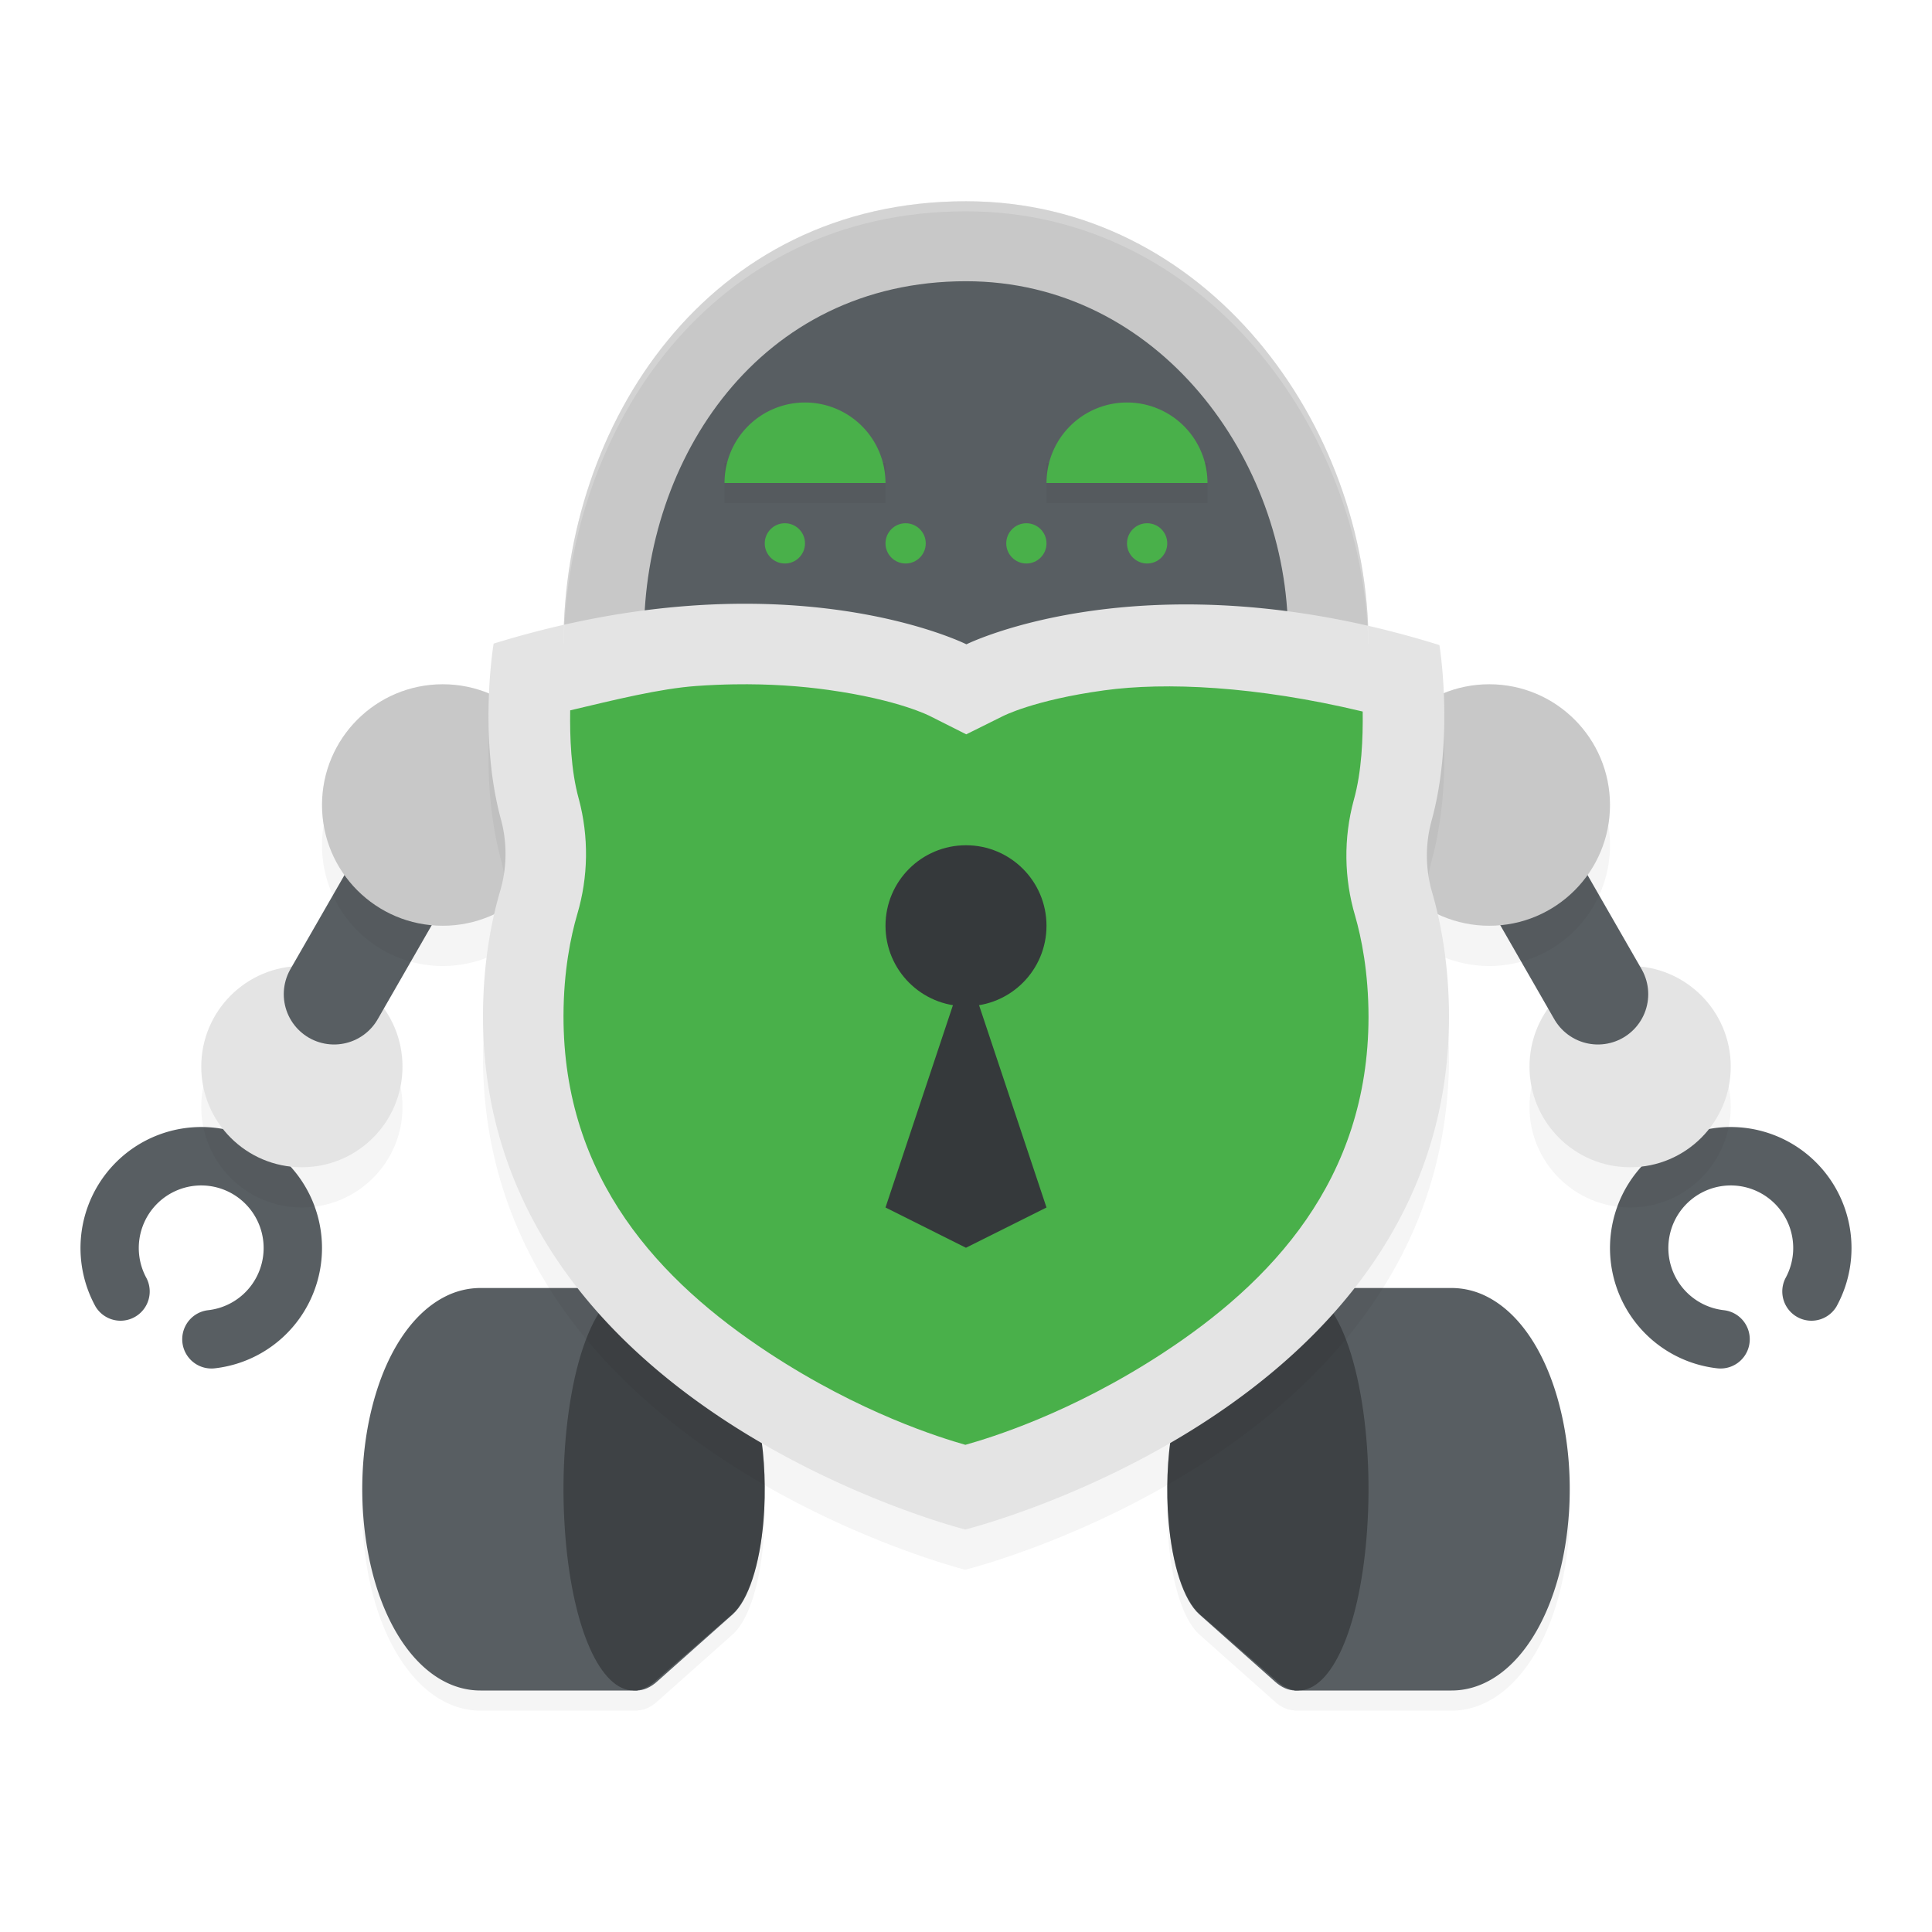 <?xml version="1.0" encoding="UTF-8" standalone="no"?>
<svg
   width="192"
   height="192"
   version="1.1"
   id="svg72"
   sodipodi:docname="apps_cryptomator.svg"
   inkscape:version="1.1-rc (1:1.1+rc+202105232036+f4db50c7c1)"
   xmlns:inkscape="http://www.inkscape.org/namespaces/inkscape"
   xmlns:sodipodi="http://sodipodi.sourceforge.net/DTD/sodipodi-0.dtd"
   xmlns="http://www.w3.org/2000/svg"
   xmlns:svg="http://www.w3.org/2000/svg">
  <defs
     id="defs76">
    <filter
       inkscape:collect="always"
       style="color-interpolation-filters:sRGB"
       id="filter1217"
       x="-0.032"
       y="-0.096"
       width="1.064"
       height="1.192">
      <feGaussianBlur
         inkscape:collect="always"
         stdDeviation="1.6"
         id="feGaussianBlur1219" />
    </filter>
    <filter
       inkscape:collect="always"
       style="color-interpolation-filters:sRGB"
       id="filter1221"
       x="-0.24"
       y="-0.24"
       width="1.48"
       height="1.48">
      <feGaussianBlur
         inkscape:collect="always"
         stdDeviation="2"
         id="feGaussianBlur1223" />
    </filter>
    <filter
       inkscape:collect="always"
       style="color-interpolation-filters:sRGB"
       id="filter1225"
       x="-0.24"
       y="-0.24"
       width="1.48"
       height="1.48">
      <feGaussianBlur
         inkscape:collect="always"
         stdDeviation="2"
         id="feGaussianBlur1227" />
    </filter>
    <filter
       inkscape:collect="always"
       style="color-interpolation-filters:sRGB"
       id="filter1229"
       x="-0.2"
       y="-0.2"
       width="1.4"
       height="1.4">
      <feGaussianBlur
         inkscape:collect="always"
         stdDeviation="2"
         id="feGaussianBlur1231" />
    </filter>
    <filter
       inkscape:collect="always"
       style="color-interpolation-filters:sRGB"
       id="filter1233"
       x="-0.2"
       y="-0.2"
       width="1.4"
       height="1.4">
      <feGaussianBlur
         inkscape:collect="always"
         stdDeviation="2"
         id="feGaussianBlur1235" />
    </filter>
    <filter
       inkscape:collect="always"
       style="color-interpolation-filters:sRGB"
       id="filter1237"
       x="-0.059"
       y="-0.062"
       width="1.118"
       height="1.123">
      <feGaussianBlur
         inkscape:collect="always"
         stdDeviation="2.36"
         id="feGaussianBlur1239" />
    </filter>
    <filter
       inkscape:collect="always"
       style="color-interpolation-filters:sRGB"
       id="filter1242"
       x="-0.026"
       y="-0.312"
       width="1.052"
       height="1.624">
      <feGaussianBlur
         inkscape:collect="always"
         stdDeviation="0.52"
         id="feGaussianBlur1244" />
    </filter>
  </defs>
  <sodipodi:namedview
     id="namedview74"
     pagecolor="#ffffff"
     bordercolor="#666666"
     borderopacity="1.0"
     inkscape:pageshadow="2"
     inkscape:pageopacity="0.0"
     inkscape:pagecheckerboard="0"
     showgrid="false"
     width="192px"
     inkscape:zoom="1"
     inkscape:cx="54"
     inkscape:cy="92.5"
     inkscape:window-width="1920"
     inkscape:window-height="1014"
     inkscape:window-x="0"
     inkscape:window-y="34"
     inkscape:window-maximized="1"
     inkscape:current-layer="svg72" />
  <path
     style="opacity:0.2;stroke-width:4;filter:url(#filter1217)"
     d="m 47.742,130 a 7.809,7.875 0 0 0 -3.578,0.891 c -2.991,1.542 -5.423,4.983 -6.844,9.703 -1.32,4.387 -1.665,9.466 -0.977,14.312 1.285,9.029 5.869,15.094 11.406,15.094 h 15.5 0.125 v -0.024 c 0.667,-0.034 1.322,-0.319 1.953,-0.891 l 7.5,-6.672 c 1.539,-1.386 2.68,-4.87 3.047,-9.328 0.477,-5.786 -0.432,-13.199 -3.055,-15.531 l -7.5,-6.672 c -0.624,-0.542 -1.278,-0.816 -1.945,-0.852 v -0.031 h -0.133 z m 80.883,0 v 0.031 c -0.667,0.036 -1.322,0.31 -1.945,0.852 l -7.5,6.672 c -2.623,2.333 -3.532,9.745 -3.055,15.531 0.367,4.458 1.508,7.943 3.047,9.328 l 7.5,6.672 c 0.631,0.572 1.286,0.857 1.953,0.891 v 0.024 h 15.625 c 5.537,0 10.121,-6.065 11.406,-15.094 0.689,-4.846 0.343,-9.926 -0.977,-14.312 -1.421,-4.72 -3.853,-8.161 -6.844,-9.703 a 7.809,7.875 0 0 0 -3.578,-0.891 z"
     id="path2" />
  <path
     style="fill:#585e62;stroke-width:4"
     d="m 170.99,136 a 2.899,2.906 0 0 0 0.323,-5.794 6.204,6.218 0 1 1 6.12,-3.17 2.899,2.906 0 0 0 5.073,2.806 12,12.028 0 1 0 -11.851,6.14 3.157,3.164 0 0 0 0.335,0.019 z"
     id="path4" />
  <circle
     style="opacity:0.2;stroke-width:4;filter:url(#filter1221)"
     cx="-162"
     cy="110"
     r="10"
     transform="scale(-1,1)"
     id="circle6" />
  <circle
     style="fill:#e4e4e4;stroke-width:4"
     cx="-162"
     cy="106"
     r="10"
     transform="scale(-1,1)"
     id="circle8" />
  <path
     style="fill:none;stroke:#585e62;stroke-width:10;stroke-linecap:round;stroke-linejoin:round"
     d="M 158.8,98.8 148,80"
     id="path10" />
  <circle
     style="opacity:0.2;stroke-width:4;filter:url(#filter1233)"
     cx="-148"
     cy="84"
     r="12"
     transform="scale(-1,1)"
     id="circle12" />
  <circle
     style="fill:#c8c8c8;stroke-width:4"
     cx="-148"
     cy="80"
     r="12"
     transform="scale(-1,1)"
     id="circle14" />
  <path
     style="fill:#585e62;stroke-width:4"
     d="m 128.754,168 c 3.21,0 5.866,-6.068 6.61,-15.097 0.399,-4.846 0.198,-9.926 -0.568,-14.312 -0.823,-4.72 -2.232,-8.16 -3.967,-9.702 C 130.167,128.3 129.471,128 128.757,128 c -0.714,0 -1.41,0.305 -2.076,0.883 l -7.504,6.674 c -2.623,2.333 -3.532,9.745 -3.055,15.53 0.367,4.458 1.51,7.945 3.049,9.33 l 7.503,6.672 C 127.343,167.697 128.044,168 128.754,168 Z"
     id="path16" />
  <path
     style="fill:#585e62;stroke-width:4"
     d="m 144.253,168 c 5.537,0 10.116,-6.068 11.401,-15.097 0.689,-4.846 0.341,-9.926 -0.978,-14.312 -1.421,-4.72 -3.852,-8.16 -6.843,-9.702 A 7.809,7.875 0 0 0 144.256,128 h -15.631 v 40 z"
     id="path18" />
  <path
     style="fill:#c8c8c8;stroke-width:4"
     d="M 96,20 C 70.227,20 56,42.264 56,64 h 80 C 136,42.264 119.947,20 96,20 Z"
     id="path20" />
  <path
     style="fill:#585e62;stroke-width:4"
     d="m 96,27.948 c -20.617,0 -32,17.762 -32,35.103 L 96,66.736 128,63.051 C 128,45.71 115.157,27.948 96,27.948 Z"
     id="path22" />
  <path
     id="rect66"
     style="opacity:0.2;stroke-width:4;filter:url(#filter1242)"
     d="m 72,46 v 4 h 16 v -4 z m 32,0 v 4 h 16 v -4 z" />
  <path
     style="fill:#49b04a;stroke-width:4"
     d="m 80,40 a 8,8 0 0 0 -8,8 h 16 a 8,8 0 0 0 -8,-8 z"
     id="path24" />
  <circle
     style="fill:#49b04a;stroke-width:4"
     cx="78"
     cy="54"
     r="2"
     id="circle26" />
  <path
     style="fill:#585e62;stroke-width:4"
     d="m 21.01,136 a 2.899,2.906 0 0 1 -0.323,-5.794 6.204,6.218 0 1 0 -6.12,-3.17 2.899,2.906 0 0 1 -5.073,2.806 12,12.028 0 1 1 11.851,6.14 3.157,3.164 0 0 1 -0.335,0.019 z"
     id="path28" />
  <circle
     style="opacity:0.2;stroke-width:4;filter:url(#filter1225)"
     cx="30"
     cy="110"
     r="10"
     id="circle30" />
  <circle
     style="fill:#e4e4e4;stroke-width:4"
     cx="30"
     cy="106"
     r="10"
     id="circle32" />
  <path
     style="fill:none;stroke:#585e62;stroke-width:10;stroke-linecap:round;stroke-linejoin:round"
     d="M 33.2,98.8 44,80"
     id="path34" />
  <circle
     style="opacity:0.2;stroke-width:4;filter:url(#filter1229)"
     cx="44"
     cy="84"
     r="12"
     id="circle36" />
  <circle
     style="fill:#c8c8c8;stroke-width:4"
     cx="44"
     cy="80"
     r="12"
     id="circle38" />
  <path
     style="fill:#585e62;stroke-width:4"
     d="m 63.246,168 c -3.21,0 -5.866,-6.068 -6.61,-15.097 -0.399,-4.846 -0.198,-9.926 0.568,-14.312 0.823,-4.72 2.232,-8.16 3.967,-9.702 C 61.833,128.3 62.529,128 63.243,128 c 0.714,0 1.41,0.305 2.076,0.883 l 7.504,6.674 c 2.623,2.333 3.532,9.745 3.055,15.53 -0.367,4.458 -1.51,7.945 -3.049,9.33 l -7.503,6.672 C 64.657,167.697 63.956,168 63.246,168 Z"
     id="path40" />
  <path
     style="fill:#585e62;stroke-width:4"
     d="m 47.747,168 c -5.537,0 -10.116,-6.068 -11.401,-15.097 -0.689,-4.846 -0.341,-9.926 0.978,-14.312 1.421,-4.72 3.852,-8.16 6.843,-9.702 A 7.809,7.875 0 0 1 47.744,128 h 15.631 v 40 z"
     id="path42" />
  <path
     style="opacity:0.3;stroke-width:4"
     d="m 62.962,168 c -3.282,0 -5.997,-6.068 -6.758,-15.097 -0.408,-4.846 -0.202,-9.926 0.58,-14.312 0.841,-4.72 2.281,-8.16 4.055,-9.702 C 61.518,128.3 62.229,128 62.959,128 c 0.73,0 1.442,0.305 2.122,0.883 l 7.672,6.674 c 2.681,2.333 3.61,9.745 3.123,15.53 -0.375,4.458 -1.544,7.945 -3.116,9.33 l -7.67,6.672 C 64.404,167.697 63.688,168 62.962,168 Z"
     id="path44" />
  <path
     style="opacity:0.3;stroke-width:4"
     d="m 129.038,168 c 3.282,0 5.997,-6.068 6.758,-15.097 0.408,-4.846 0.202,-9.926 -0.58,-14.312 -0.841,-4.72 -2.281,-8.16 -4.055,-9.702 -0.678,-0.589 -1.389,-0.889 -2.119,-0.889 -0.73,0 -1.442,0.305 -2.122,0.883 l -7.671,6.674 c -2.681,2.333 -3.61,9.745 -3.123,15.53 0.375,4.458 1.544,7.945 3.116,9.33 l 7.67,6.672 C 127.596,167.697 128.312,168 129.038,168 Z"
     id="path46" />
  <path
     style="opacity:0.2;stroke-width:4;filter:url(#filter1237)"
     d="m 142.343,92.748 a 13.097,13.092 0 0 1 -0.088,-7.14 c 2.309,-8.318 0.793,-17.501 0.793,-17.501 -28.986,-9.045 -47.006,-0.075 -47.006,-0.075 0,0 -17.978,-9.025 -46.986,-0.07 0,0 -1.544,9.181 0.739,17.509 a 13.107,13.103 0 0 1 -0.108,7.138 C 48.882,95.359 48.008,99.576 48,104.946 47.942,143.932 95.926,156 95.926,156 c 0,0 48.016,-11.923 48.074,-50.91 0,-5.37 -0.86,-9.584 -1.657,-12.342 z"
     id="path48" />
  <path
     style="fill:#e4e4e4;stroke-width:4"
     d="m 142.343,88.748 a 13.097,13.092 0 0 1 -0.088,-7.14 c 2.309,-8.318 0.793,-17.501 0.793,-17.501 -28.986,-9.045 -47.006,-0.075 -47.006,-0.075 0,0 -17.978,-9.025 -46.986,-0.07 0,0 -1.544,9.181 0.739,17.509 a 13.107,13.103 0 0 1 -0.108,7.138 C 48.882,91.359 48.008,95.576 48,100.946 47.942,139.932 95.926,152 95.926,152 c 0,0 48.016,-11.923 48.074,-50.91 0,-5.37 -0.86,-9.584 -1.657,-12.342 z"
     id="path50" />
  <path
     style="fill:#49b04a;stroke-width:4"
     d="m 72.945,68.008 c -1.195,0.02 -2.441,0.071 -3.734,0.164 -3.647,0.261 -8.147,1.382 -12.547,2.422 -0.037,2.687 0.068,5.93 0.844,8.758 l 0.008,0.031 0.008,0.024 c 1.002,3.756 0.949,7.719 -0.156,11.445 l -0.016,0.055 C 56.73,93.044 56.006,96.482 56,100.961 c -0.024,16.209 9.612,26.387 20.336,33.445 9.182,6.043 17.132,8.47 19.602,9.18 2.469,-0.701 10.424,-3.101 19.625,-9.117 10.74,-7.023 20.407,-17.174 20.438,-33.375 0,-4.486 -0.711,-7.922 -1.328,-10.07 -1.112,-3.747 -1.16,-7.727 -0.141,-11.5 l 0.008,-0.031 0.008,-0.024 c 0.785,-2.827 0.904,-6.07 0.875,-8.758 -10.639,-2.549 -19.618,-2.936 -25.664,-2.109 -7.091,0.97 -10.148,2.594 -10.148,2.594 l -3.586,1.781 -3.57,-1.797 c 0,0 -3.05,-1.626 -10.133,-2.617 -2.656,-0.372 -5.79,-0.613 -9.375,-0.555 z"
     id="path52" />
  <path
     style="fill:#35393b;stroke-width:4"
     d="m 96,96 -8,24 7.996,4 L 104,120 Z"
     id="path54" />
  <circle
     style="fill:#35393b;stroke-width:4"
     cx="96"
     cy="92"
     r="8"
     id="circle56" />
  <path
     style="fill:#49b04a;stroke-width:4"
     d="m 112,40 a 8,8 0 0 0 -8,8 h 16 a 8,8 0 0 0 -8,-8 z"
     id="path58" />
  <circle
     style="fill:#49b04a;stroke-width:4"
     cx="90"
     cy="54"
     r="2"
     id="circle60" />
  <circle
     style="fill:#49b04a;stroke-width:4"
     cx="102"
     cy="54"
     r="2"
     id="circle62" />
  <circle
     style="fill:#49b04a;stroke-width:4"
     cx="114"
     cy="54"
     r="2"
     id="circle64" />
  <path
     id="path70"
     style="opacity:0.2;fill:#ffffff;stroke-width:4"
     d="M 96 20 C 70.227 20 56 42.264 56 64 L 56.02 64 C 56.448 42.586 70.622 21 96 21 C 119.58 21 135.494 42.586 135.977 64 L 136 64 C 136 42.264 119.947 20 96 20 z " />
</svg>
